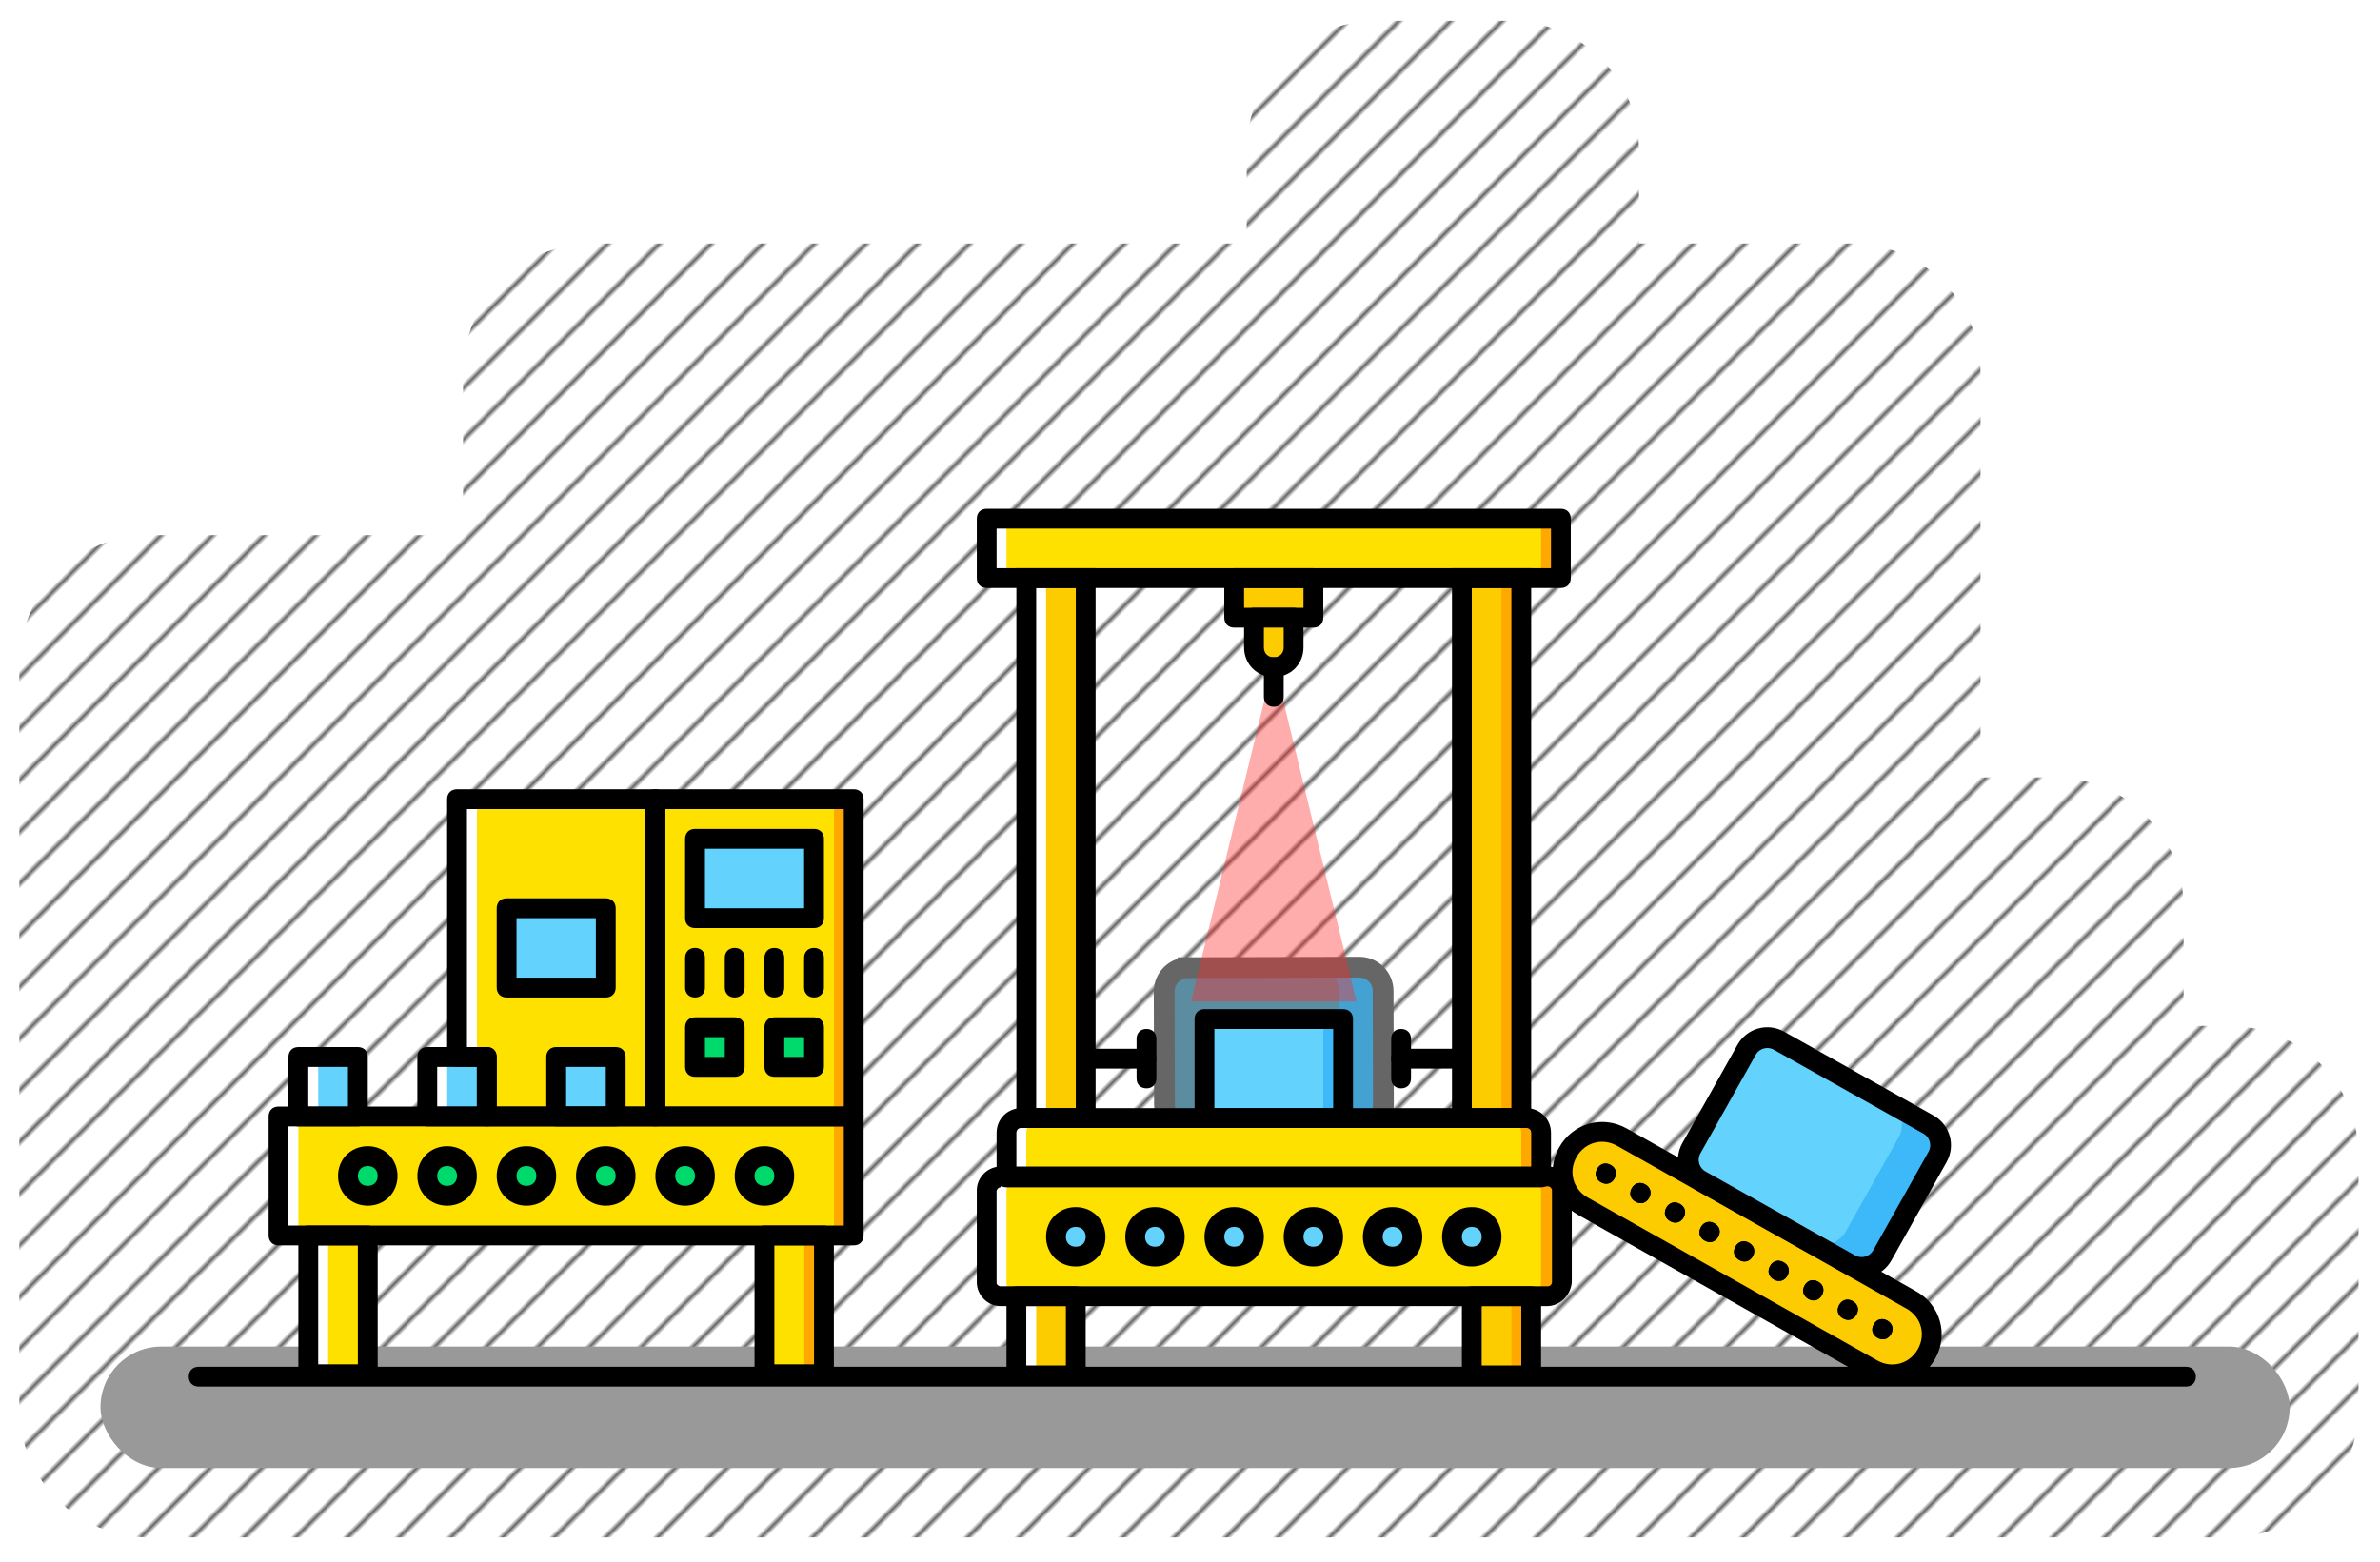 <?xml version="1.0" encoding="UTF-8" standalone="no"?>
<!-- Uploaded to: SVG Repo, www.svgrepo.com, Generator: SVG Repo Mixer Tools -->

<svg
   height="2100"
   width="3200"
   version="1.1"
   id="Layer_1"
   viewBox="0 0 2051.412 1346.239"
   xml:space="preserve"
   sodipodi:docname="icon_scalability.svg"
   inkscape:version="1.3.1 (9b9bdc1480, 2023-11-25, custom)"
   xmlns:inkscape="http://www.inkscape.org/namespaces/inkscape"
   xmlns:sodipodi="http://sodipodi.sourceforge.net/DTD/sodipodi-0.dtd"
   xmlns:xlink="http://www.w3.org/1999/xlink"
   xmlns="http://www.w3.org/2000/svg"
   xmlns:svg="http://www.w3.org/2000/svg"><defs
   id="defs50"><pattern
   inkscape:collect="always"
   xlink:href="#Strips1_8"
   preserveAspectRatio="xMidYMid"
   id="pattern69"
   patternTransform="matrix(2.475,2.475,-2.475,2.475,0,0)"
   x="0"
   y="0" /><pattern
   inkscape:collect="always"
   patternUnits="userSpaceOnUse"
   width="9"
   height="1"
   patternTransform="translate(0,0) scale(2,2)"
   preserveAspectRatio="xMidYMid"
   id="Strips1_8"
   style="fill:#676767"
   inkscape:stockid="Stripes 07 (1:8)"
   inkscape:isstock="true"
   inkscape:label="Stripes 07 (1:8)">
      <rect
   style="stroke:none"
   x="0"
   y="-0.5"
   width="1"
   height="2"
   id="rect170" />
    </pattern>
	
	
	
	
	
	
	
	
	
	
	
	
	
	
	
	
	
	
	
	
	
	
	
	
	
	
	
	
	
	
	

	
	
	
	
	
	
	
	
	
	
	
	
	
	
	
	
	
	
	
	
	
	
	
	
	
	
	
	
	
	
	
	

	
	
	
	
	
	
	
	
	
	
	
	
	
	
	
	
	
	
	
	
	
	
	
	
	
	

		
		
		
		
	
		
		
		
	
	
	
	
	
	
	
	
	
	
	
	
	
	
	
	
	
	
	
	
	
	
	
	
	
	
	
	
	
	

	
	
	
	
	
	
	
	
	
	
	
	
	
	
	
	
	
	
	
	
	
	
	
	
	
	
	
	
	
	
	
	
	
	

		
		
		
	
		
		
		
		
		
	
		
		
		
		
		
	
		
		
		
		
		
	</defs><sodipodi:namedview
   id="namedview50"
   pagecolor="#505050"
   bordercolor="#eeeeee"
   borderopacity="1"
   inkscape:showpageshadow="0"
   inkscape:pageopacity="0"
   inkscape:pagecheckerboard="0"
   inkscape:deskcolor="#505050"
   inkscape:zoom="0.15158602"
   inkscape:cx="1025.8202"
   inkscape:cy="831.21124"
   inkscape:window-width="1518"
   inkscape:window-height="931"
   inkscape:window-x="0"
   inkscape:window-y="0"
   inkscape:window-maximized="1"
   inkscape:current-layer="layer2"
   showgrid="false" />

<g
   inkscape:groupmode="layer"
   id="layer2"
   inkscape:label="bg"
   transform="translate(199.254,710.265)"><path
     id="rect57"
     style="fill:url(#pattern69);fill-opacity:1;stroke:none;stroke-width:16.604;stroke-dasharray:none;stroke-opacity:1"
     d="m 987.259,-692.315 c -62.006,0 -111.924,49.918 -111.924,111.924 v 80.006 H 311.794 c -62.006,0 -111.924,49.918 -111.924,111.924 v 139.52 H -70.663 c -62.006,0 -111.924,49.918 -111.924,111.924 v 640.168 c 0,62.006 49.918,111.924 111.924,111.924 H 1721.706 c 62.006,0 111.924,-49.918 111.924,-111.924 V 286.085 c 0,-62.006 -49.918,-111.924 -111.924,-111.924 H 1682.883 V 71.828 c 0,-62.006 -49.918,-111.925 -111.924,-111.925 h -63.119 V -388.462 c 0,-62.006 -49.918,-111.924 -111.924,-111.924 h -182.468 v -80.006 c 0,-62.006 -49.918,-111.924 -111.924,-111.924 z"
     sodipodi:nodetypes="sscsscsssssssscsscsscsss" /><rect
     style="fill:#999999;fill-opacity:1;stroke:none;stroke-width:16.604;stroke-dasharray:none;stroke-opacity:1"
     id="rect58"
     width="1886.964"
     height="104.699"
     x="-112.644"
     y="450.558"
     rx="52.349"
     ry="52.349" /></g><g
   inkscape:groupmode="layer"
   id="layer1"
   inkscape:label="fg"
   transform="translate(199.254,710.265)"><g
     id="g3-0"
     transform="matrix(1.079,-0.003,0.003,1.079,-1240.866,64.733)"><path
       style="fill:#5c8ca0;fill-opacity:1;stroke:none;stroke-width:29.002"
       d="m 1905.197,180.989 c -6.407,-3.33 -6.194,-1.343 -6.158,-57.239 l 0.033,-51.684 2.708,-3.143 2.708,-3.143 76.683,-0.403 c 76.027,-0.4 76.708,-0.384 79.623,1.904 1.617,1.269 3.456,4.172 4.087,6.45 1.695,6.118 1.31,95.841 -0.432,100.925 -0.915,2.669 -2.594,4.543 -5.268,5.879 -3.617,1.808 -9.681,1.969 -77.328,2.053 -63.386,0.077 -73.847,-0.139 -76.656,-1.599 z"
       id="path3-9" /><path
       id="rect3-1"
       style="fill:#43a2d1;fill-opacity:1;stroke-width:16.604"
       d="m 2032.684,61.015 c 9.24,0 35.911,8.483 35.911,19.02 V 167.554 c 0,10.537 -26.671,19.02 -35.911,19.02 -9.24,0 2.553,-8.483 2.553,-19.02 V 80.035 c 0,-10.537 -11.793,-19.02 -2.553,-19.02 z"
       sodipodi:nodetypes="sssssss" /><path
       id="rect2-7"
       style="fill:none;stroke:#666666;stroke-width:16.604"
       d="m 1914.129,60.188 h 136.855 c 10.537,0 19.02,8.483 19.02,19.02 v 90.103 c 0,10.537 -8.483,19.02 -19.02,19.02 h -136.855 c -10.537,0 -19.02,-8.483 -19.02,-19.02 V 79.208 c 0,-10.537 8.483,-19.02 19.02,-19.02 z" /></g><path
     id="rect1"
     style="fill:#ff2a2a;fill-opacity:0.387;stroke-width:16.604"
     d="m 891.467,-110.188 h 14.411 l 64.107,263.246 H 827.36 Z"
     sodipodi:nodetypes="ccccc" /><path
     d="M 1684.933,485.039 H -28.027 c -5.12,0 -8.533,-3.413 -8.533,-8.533 0,-5.12 3.413,-8.533 8.533,-8.533 H 1684.932 c 5.12,0 8.533,3.413 8.533,8.533 10e-4,5.119 -3.412,8.533 -8.532,8.533 z"
     id="path36"
     sodipodi:nodetypes="ssssscs" /><path
     style="fill:#fdcc00;stroke-width:1.002"
     d="m 1414.696,470.01 -249.549,-140.418 c -16.388,-9.221 -22.252,-30.175 -13.03,-46.563 9.221,-16.388 30.175,-22.252 46.563,-13.03 l 249.55,140.418 c 16.388,9.221 22.252,30.175 13.03,46.563 -9.221,16.388 -30.175,22.252 -46.564,13.03"
     id="path5-8-1"
     sodipodi:nodetypes="csssssc" /><path
     d="m 1192.342,305.662 c 2.515,-4.47 1.212,-9.125 -3.257,-11.64 -4.47,-2.515 -9.125,-1.212 -11.64,3.257 -2.515,4.47 -1.212,9.125 3.257,11.64 4.47,2.515 9.125,1.212 11.64,-3.258"
     id="path13-8-1"
     style="stroke-width:1.002" /><path
     d="m 1222.139,322.429 c 2.515,-4.47 1.212,-9.125 -3.257,-11.64 -4.47,-2.515 -9.125,-1.212 -11.64,3.258 -2.515,4.47 -1.212,9.125 3.257,11.64 4.47,2.515 9.125,1.212 11.64,-3.258"
     id="path14-9-5"
     style="stroke-width:1.002" /><path
     d="m 1251.936,339.195 c 2.515,-4.47 1.212,-9.125 -3.257,-11.64 -4.47,-2.515 -9.126,-1.212 -11.64,3.258 -2.515,4.47 -1.212,9.125 3.257,11.64 4.47,2.515 9.125,1.212 11.64,-3.258"
     id="path15-26-9"
     style="stroke-width:1.002" /><path
     d="m 1281.733,355.961 c 2.515,-4.47 1.212,-9.125 -3.257,-11.64 -4.47,-2.515 -9.125,-1.212 -11.64,3.258 -2.515,4.47 -1.212,9.125 3.257,11.64 4.469,2.516 9.125,1.212 11.64,-3.258"
     id="path16-6-7"
     style="stroke-width:1.002" /><path
     d="m 1311.53,372.728 c 2.515,-4.47 1.212,-9.125 -3.257,-11.64 -4.47,-2.515 -9.125,-1.212 -11.64,3.258 -2.515,4.47 -1.212,9.125 3.257,11.64 4.468,2.515 9.126,1.212 11.64,-3.258"
     id="path17-4-7"
     style="stroke-width:1.002" /><path
     d="m 1341.327,389.494 c 2.515,-4.47 1.212,-9.125 -3.257,-11.64 -4.47,-2.515 -9.125,-1.212 -11.64,3.258 -2.515,4.47 -1.212,9.125 3.257,11.64 4.469,2.516 9.126,1.212 11.64,-3.258"
     id="path18-95-6"
     style="stroke-width:1.002" /><path
     d="m 1371.124,406.26 c 2.515,-4.47 1.212,-9.125 -3.258,-11.64 -4.47,-2.515 -9.125,-1.212 -11.64,3.258 -2.515,4.47 -1.212,9.125 3.257,11.64 4.469,2.515 9.125,1.212 11.64,-3.257"
     id="path19-0-7"
     style="stroke-width:1.002" /><path
     d="m 1400.921,423.027 c 2.515,-4.47 1.212,-9.125 -3.257,-11.64 -4.47,-2.515 -9.126,-1.212 -11.64,3.258 -2.515,4.47 -1.212,9.125 3.257,11.64 4.468,2.515 9.125,1.212 11.64,-3.258"
     id="path20-4-3"
     style="stroke-width:1.002" /><path
     d="m 1430.718,439.793 c 2.515,-4.47 1.212,-9.125 -3.257,-11.64 -4.47,-2.515 -9.125,-1.212 -11.64,3.258 -2.515,4.47 -1.212,9.125 3.257,11.64 4.469,2.516 9.125,1.212 11.64,-3.258"
     id="path21-8-6"
     style="stroke-width:1.002" /><path
     d="m 1192.342,305.662 c 2.515,-4.47 1.212,-9.125 -3.257,-11.64 -4.47,-2.515 -9.125,-1.212 -11.64,3.257 -2.515,4.47 -1.212,9.125 3.257,11.64 4.47,2.515 9.125,1.212 11.64,-3.258"
     id="path13-8-1-8"
     style="stroke-width:1.002" /><path
     d="m 1222.139,322.429 c 2.515,-4.47 1.212,-9.125 -3.257,-11.64 -4.47,-2.515 -9.125,-1.212 -11.64,3.258 -2.515,4.47 -1.212,9.125 3.257,11.64 4.47,2.515 9.125,1.212 11.64,-3.258"
     id="path14-9-5-1"
     style="stroke-width:1.002" /><path
     d="m 1251.936,339.195 c 2.515,-4.47 1.212,-9.125 -3.257,-11.64 -4.47,-2.515 -9.126,-1.212 -11.64,3.258 -2.515,4.47 -1.212,9.125 3.257,11.64 4.47,2.515 9.125,1.212 11.64,-3.258"
     id="path15-26-9-2"
     style="stroke-width:1.002" /><path
     d="m 1281.733,355.961 c 2.515,-4.47 1.212,-9.125 -3.257,-11.64 -4.47,-2.515 -9.125,-1.212 -11.64,3.258 -2.515,4.47 -1.212,9.125 3.257,11.64 4.469,2.516 9.125,1.212 11.64,-3.258"
     id="path16-6-7-9"
     style="stroke-width:1.002" /><path
     d="m 1311.53,372.728 c 2.515,-4.47 1.212,-9.125 -3.257,-11.64 -4.47,-2.515 -9.125,-1.212 -11.64,3.258 -2.515,4.47 -1.212,9.125 3.257,11.64 4.468,2.515 9.126,1.212 11.64,-3.258"
     id="path17-4-7-3"
     style="stroke-width:1.002" /><path
     d="m 1341.327,389.494 c 2.515,-4.47 1.212,-9.125 -3.257,-11.64 -4.47,-2.515 -9.125,-1.212 -11.64,3.258 -2.515,4.47 -1.212,9.125 3.257,11.64 4.469,2.516 9.126,1.212 11.64,-3.258"
     id="path18-95-6-9"
     style="stroke-width:1.002" /><path
     d="m 1371.124,406.26 c 2.515,-4.47 1.212,-9.125 -3.258,-11.64 -4.47,-2.515 -9.125,-1.212 -11.64,3.258 -2.515,4.47 -1.212,9.125 3.257,11.64 4.469,2.515 9.125,1.212 11.64,-3.257"
     id="path19-0-7-0"
     style="stroke-width:1.002" /><path
     d="m 1400.921,423.027 c 2.515,-4.47 1.212,-9.125 -3.257,-11.64 -4.47,-2.515 -9.126,-1.212 -11.64,3.258 -2.515,4.47 -1.212,9.125 3.257,11.64 4.468,2.515 9.125,1.212 11.64,-3.258"
     id="path20-4-3-8"
     style="stroke-width:1.002" /><path
     d="m 1430.718,439.793 c 2.515,-4.47 1.212,-9.125 -3.257,-11.64 -4.47,-2.515 -9.125,-1.212 -11.64,3.258 -2.515,4.47 -1.212,9.125 3.257,11.64 4.469,2.516 9.125,1.212 11.64,-3.258"
     id="path21-8-6-8"
     style="stroke-width:1.002" /><path
     d="M 1410.504,477.459 1160.956,337.041 c -20.858,-11.737 -28.025,-37.346 -16.288,-58.205 11.736,-20.858 37.346,-28.025 58.205,-16.288 l 249.55,140.418 c 20.858,11.736 28.025,37.346 16.288,58.205 -11.737,20.858 -37.347,28.025 -58.205,16.288 z M 1194.488,277.446 c -12.664,-7.126 -27.797,-2.891 -34.923,9.773 -7.126,12.664 -2.891,27.797 9.773,34.923 l 249.55,140.418 c 12.664,7.126 27.797,2.891 34.923,-9.773 7.126,-12.664 2.891,-27.797 -9.773,-34.923 z"
     id="path26-7-4"
     style="stroke-width:1.002"
     sodipodi:nodetypes="ssssssssssssss" /><g
     id="g4"
     transform="matrix(1.002,0,0,1.002,33.276,-28.875)">
		<polygon
   style="fill:#ffe100"
   points="84.333,383 33.133,383 33.133,502.467 84.333,502.467 "
   id="polygon1-3" />
		<polygon
   style="fill:#ffe100"
   points="476.867,383 425.667,383 425.667,502.467 476.867,502.467 "
   id="polygon2-6" />
		<polygon
   style="fill:#ffe100"
   points="502.467,280.6 7.533,280.6 7.533,383 502.467,383 "
   id="polygon3-7" />
		<polygon
   style="fill:#ffe100"
   points="502.467,7.533 331.8,7.533 331.8,280.6 502.467,280.6 "
   id="polygon4-5" />
	</g><g
     id="g7-3"
     transform="matrix(1.002,0,0,1.002,33.276,-28.875)">
		<polygon
   style="fill:#ffa800"
   points="476.867,383 459.8,383 459.8,502.467 476.867,502.467 "
   id="polygon5-5" />
		<polygon
   style="fill:#ffa800"
   points="502.467,280.6 485.4,280.6 485.4,383 502.467,383 "
   id="polygon6-6" />
		<polygon
   style="fill:#ffa800"
   points="502.467,7.533 485.4,7.533 485.4,280.6 502.467,280.6 "
   id="polygon7-2" />
	</g><g
     id="g9-9"
     transform="matrix(1.002,0,0,1.002,33.276,-28.875)">
		<polygon
   style="fill:#ffffff"
   points="50.2,383 33.133,383 33.133,502.467 50.2,502.467 "
   id="polygon8-1" />
		<polygon
   style="fill:#ffffff"
   points="24.6,280.6 7.533,280.6 7.533,383 24.6,383 "
   id="polygon9-2" />
	</g><polygon
     style="fill:#ffe100"
     points="331.8,280.6 331.8,7.533 161.133,7.533 161.133,229.4 186.733,229.4 186.733,280.6 "
     id="polygon10-7"
     transform="matrix(1.002,0,0,1.002,33.276,-28.875)" /><polygon
     style="fill:#ffffff"
     points="178.2,7.533 161.133,7.533 161.133,229.4 178.2,229.4 "
     id="polygon11-0"
     transform="matrix(1.002,0,0,1.002,33.276,-28.875)" /><g
     id="g14-9"
     transform="matrix(1.002,0,0,1.002,33.276,-28.875)">
		<polygon
   style="fill:#63d3fd"
   points="468.333,41.667 365.933,41.667 365.933,109.933 468.333,109.933 "
   id="polygon12-3" />
		<polygon
   style="fill:#63d3fd"
   points="289.133,101.4 203.8,101.4 203.8,169.667 289.133,169.667 "
   id="polygon13-6" />
		<polygon
   style="fill:#63d3fd"
   points="75.8,229.4 24.6,229.4 24.6,280.6 75.8,280.6 "
   id="polygon14-0" />
	</g><polygon
     style="fill:#ffffff"
     points="41.667,229.4 24.6,229.4 24.6,280.6 41.667,280.6 "
     id="polygon15"
     transform="matrix(1.002,0,0,1.002,33.276,-28.875)" /><polygon
     style="fill:#63d3fd"
     points="186.733,229.4 135.533,229.4 135.533,280.6 186.733,280.6 "
     id="polygon16"
     transform="matrix(1.002,0,0,1.002,33.276,-28.875)" /><polygon
     style="fill:#ffffff"
     points="152.6,229.4 135.533,229.4 135.533,280.6 152.6,280.6 "
     id="polygon17"
     transform="matrix(1.002,0,0,1.002,33.276,-28.875)" /><polygon
     style="fill:#63d3fd"
     points="297.667,229.4 246.467,229.4 246.467,280.6 297.667,280.6 "
     id="polygon18"
     transform="matrix(1.002,0,0,1.002,33.276,-28.875)" /><g
     id="g25-6"
     transform="matrix(1.002,0,0,1.002,33.276,-28.875)">
		<polygon
   style="fill:#00da6c"
   points="400.067,203.8 365.933,203.8 365.933,237.933 400.067,237.933 "
   id="polygon19-2" />
		<polygon
   style="fill:#00da6c"
   points="468.333,203.8 434.2,203.8 434.2,237.933 468.333,237.933 "
   id="polygon20" />
		<path
   style="fill:#00da6c"
   d="m 101.4,331.8 c 0,9.387 -7.68,17.067 -17.067,17.067 -9.387,0 -17.067,-7.68 -17.067,-17.067 0,-9.387 7.68,-17.067 17.067,-17.067 9.387,0 17.067,7.68 17.067,17.067"
   id="path20-61" />
		<path
   style="fill:#00da6c"
   d="m 169.667,331.8 c 0,9.387 -7.68,17.067 -17.067,17.067 -9.387,0 -17.067,-7.68 -17.067,-17.067 0,-9.387 7.68,-17.067 17.067,-17.067 9.387,0 17.067,7.68 17.067,17.067"
   id="path21-87" />
		<path
   style="fill:#00da6c"
   d="m 237.933,331.8 c 0,9.387 -7.68,17.067 -17.067,17.067 -9.387,0 -17.067,-7.68 -17.067,-17.067 0,-9.387 7.68,-17.067 17.067,-17.067 9.387,0 17.067,7.68 17.067,17.067"
   id="path22-9" />
		<path
   style="fill:#00da6c"
   d="m 306.2,331.8 c 0,9.387 -7.68,17.067 -17.067,17.067 -9.387,0 -17.067,-7.68 -17.067,-17.067 0,-9.387 7.68,-17.067 17.067,-17.067 9.387,0 17.067,7.68 17.067,17.067"
   id="path23-20" />
		<path
   style="fill:#00da6c"
   d="m 374.467,331.8 c 0,9.387 -7.68,17.067 -17.067,17.067 -9.387,0 -17.067,-7.68 -17.067,-17.067 0,-9.387 7.68,-17.067 17.067,-17.067 9.387,0 17.067,7.68 17.067,17.067"
   id="path24-2" />
		<path
   style="fill:#00da6c"
   d="m 442.733,331.8 c 0,9.387 -7.68,17.067 -17.067,17.067 -9.387,0 -17.066,-7.68 -17.066,-17.067 0,-9.387 7.68,-17.067 17.067,-17.067 9.387,0 17.066,7.68 17.066,17.067"
   id="path25-3" />
	</g><path
     d="M 117.749,482.976 H 66.464 c -5.129,0 -8.547,-3.419 -8.547,-8.547 v -119.666 c 0,-5.129 3.419,-8.547 8.547,-8.547 h 51.285 c 5.129,0 8.547,3.419 8.547,8.547 v 119.666 c 10e-4,5.128 -3.419,8.547 -8.547,8.547 z M 75.012,465.881 H 109.202 V 363.31 H 75.012 Z"
     id="path26-75"
     style="stroke-width:1.002" /><path
     d="m 510.937,482.976 h -51.285 c -5.129,0 -8.547,-3.419 -8.547,-8.547 v -119.666 c 0,-5.129 3.419,-8.547 8.547,-8.547 h 51.285 c 5.129,0 8.547,3.419 8.547,8.547 v 119.666 c 0,5.128 -3.419,8.547 -8.547,8.547 z m -42.738,-17.095 h 34.19 v -102.571 h -34.19 z"
     id="path27-92"
     style="stroke-width:1.002" /><path
     d="M 536.58,363.31 H 40.821 c -5.129,0 -8.547,-3.419 -8.547,-8.547 v -102.571 c 0,-5.129 3.419,-8.547 8.547,-8.547 H 536.579 c 5.129,0 8.547,3.419 8.547,8.547 v 102.571 c 0.001,5.128 -3.418,8.547 -8.546,8.547 z M 49.37,346.216 H 528.033 v -85.475 H 49.37 Z"
     id="path28-28"
     style="stroke-width:1.002" /><path
     d="M 536.58,260.74 H 365.629 c -5.129,0 -8.547,-3.419 -8.547,-8.547 V -21.329 c 0,-5.128 3.419,-8.547 8.547,-8.547 h 170.951 c 5.129,0 8.547,3.419 8.547,8.547 V 252.193 c 0,5.128 -3.419,8.547 -8.547,8.547 z M 374.176,243.645 H 528.032 V -12.781 H 374.176 Z"
     id="path30-7"
     style="stroke-width:1.002" /><path
     d="m 502.389,89.79 h -102.571 c -5.129,0 -8.547,-3.419 -8.547,-8.547 v -68.381 c 0,-5.129 3.419,-8.547 8.547,-8.547 h 102.571 c 5.129,0 8.547,3.419 8.547,8.547 v 68.381 c 10e-4,5.128 -3.419,8.547 -8.547,8.547 z m -94.022,-17.096 h 85.475 v -51.285 h -85.475 z"
     id="path31-3"
     style="stroke-width:1.002" /><path
     d="m 322.891,149.622 h -85.475 c -5.129,0 -8.547,-3.419 -8.547,-8.547 V 72.694 c 0,-5.128 3.419,-8.547 8.547,-8.547 h 85.475 c 5.129,0 8.547,3.419 8.547,8.547 v 68.381 c 0.001,5.128 -3.419,8.547 -8.547,8.547 z m -76.928,-17.096 h 68.381 V 81.241 h -68.381 z"
     id="path32-61"
     style="stroke-width:1.002" /><path
     d="m 399.819,149.622 c -5.129,0 -8.547,-3.419 -8.547,-8.547 v -25.643 c 0,-5.128 3.419,-8.547 8.547,-8.547 5.129,0 8.547,3.419 8.547,8.547 v 25.643 c 10e-4,5.128 -3.419,8.547 -8.547,8.547 z"
     id="path33-2"
     style="stroke-width:1.002" /><path
     d="m 502.389,149.622 c -5.129,0 -8.547,-3.419 -8.547,-8.547 v -25.643 c 0,-5.128 3.419,-8.547 8.547,-8.547 5.129,0 8.547,3.419 8.547,8.547 v 25.643 c 10e-4,5.128 -3.419,8.547 -8.547,8.547 z"
     id="path34-9"
     style="stroke-width:1.002" /><path
     d="m 468.199,149.622 c -5.129,0 -8.547,-3.419 -8.547,-8.547 v -25.643 c 0,-5.128 3.419,-8.547 8.547,-8.547 5.129,0 8.547,3.419 8.547,8.547 v 25.643 c 0,5.128 -3.419,8.547 -8.547,8.547 z"
     id="path35-3"
     style="stroke-width:1.002" /><path
     d="m 434.009,149.622 c -5.129,0 -8.547,-3.419 -8.547,-8.547 v -25.643 c 0,-5.128 3.419,-8.547 8.547,-8.547 5.129,0 8.547,3.419 8.547,8.547 v 25.643 c 0,5.128 -3.419,8.547 -8.547,8.547 z"
     id="path36-1"
     style="stroke-width:1.002" /><path
     d="m 434.009,218.003 h -34.19 c -5.129,0 -8.547,-3.419 -8.547,-8.547 v -34.191 c 0,-5.128 3.419,-8.547 8.547,-8.547 h 34.19 c 5.129,0 8.547,3.419 8.547,8.547 v 34.19 c 0,5.128 -3.419,8.548 -8.547,8.548 z m -25.643,-17.095 h 17.095 v -17.096 h -17.095 z"
     id="path37-9"
     style="stroke-width:1.002" /><path
     d="m 502.389,218.003 h -34.19 c -5.129,0 -8.547,-3.419 -8.547,-8.547 v -34.191 c 0,-5.128 3.419,-8.547 8.547,-8.547 h 34.19 c 5.129,0 8.547,3.419 8.547,8.547 v 34.19 c 10e-4,5.128 -3.419,8.548 -8.547,8.548 z m -25.643,-17.095 h 17.095 v -17.096 H 476.747 Z"
     id="path38-4"
     style="stroke-width:1.002" /><path
     d="m 117.749,329.121 c -14.531,0 -25.643,-11.111 -25.643,-25.643 0,-14.531 11.112,-25.643 25.643,-25.643 14.531,0 25.643,11.111 25.643,25.643 0,14.531 -11.111,25.643 -25.643,25.643 z m 0,-34.19 c -5.129,0 -8.547,3.419 -8.547,8.547 0,5.128 3.419,8.547 8.547,8.547 5.129,0 8.547,-3.419 8.547,-8.547 0,-5.129 -3.419,-8.547 -8.547,-8.547 z"
     id="path39-7"
     style="stroke-width:1.002" /><path
     d="m 186.13,329.121 c -14.531,0 -25.643,-11.111 -25.643,-25.643 0,-14.531 11.111,-25.643 25.643,-25.643 14.531,0 25.643,11.111 25.643,25.643 0,14.531 -11.111,25.643 -25.643,25.643 z m 0,-34.19 c -5.129,0 -8.547,3.419 -8.547,8.547 0,5.128 3.419,8.547 8.547,8.547 5.129,0 8.547,-3.419 8.547,-8.547 0,-5.129 -3.419,-8.547 -8.547,-8.547 z"
     id="path40-8"
     style="stroke-width:1.002" /><path
     d="m 254.511,329.121 c -14.531,0 -25.643,-11.111 -25.643,-25.643 0,-14.531 11.111,-25.643 25.643,-25.643 14.531,0 25.643,11.111 25.643,25.643 0,14.531 -11.112,25.643 -25.643,25.643 z m 0,-34.19 c -5.129,0 -8.547,3.419 -8.547,8.547 0,5.128 3.419,8.547 8.547,8.547 5.129,0 8.547,-3.419 8.547,-8.547 0,-5.129 -3.419,-8.547 -8.547,-8.547 z"
     id="path41-4"
     style="stroke-width:1.002" /><path
     d="m 322.891,329.121 c -14.531,0 -25.643,-11.111 -25.643,-25.643 0,-14.531 11.111,-25.643 25.643,-25.643 14.531,0 25.643,11.111 25.643,25.643 0,14.531 -11.111,25.643 -25.643,25.643 z m 0,-34.19 c -5.129,0 -8.547,3.419 -8.547,8.547 0,5.128 3.419,8.547 8.547,8.547 5.129,0 8.547,-3.419 8.547,-8.547 0,-5.129 -3.419,-8.547 -8.547,-8.547 z"
     id="path42-5"
     style="stroke-width:1.002" /><path
     d="m 391.271,329.121 c -14.531,0 -25.643,-11.111 -25.643,-25.643 0,-14.531 11.111,-25.643 25.643,-25.643 14.531,0 25.643,11.111 25.643,25.643 0,14.531 -11.111,25.643 -25.643,25.643 z m 0,-34.19 c -5.129,0 -8.547,3.419 -8.547,8.547 0,5.128 3.419,8.547 8.547,8.547 5.129,0 8.547,-3.419 8.547,-8.547 0,-5.129 -3.419,-8.547 -8.547,-8.547 z"
     id="path43-0"
     style="stroke-width:1.002" /><path
     d="m 459.652,329.121 c -14.531,0 -25.643,-11.111 -25.643,-25.643 0,-14.531 11.111,-25.643 25.643,-25.643 14.531,0 25.643,11.111 25.643,25.643 0,14.531 -11.112,25.643 -25.643,25.643 z m 0,-34.19 c -5.129,0 -8.547,3.419 -8.547,8.547 0,5.128 3.419,8.547 8.547,8.547 5.129,0 8.547,-3.419 8.547,-8.547 0,-5.129 -3.419,-8.547 -8.547,-8.547 z"
     id="path44-3"
     style="stroke-width:1.002" /><path
     d="M 109.202,260.74 H 57.917 c -5.129,0 -8.547,-3.419 -8.547,-8.547 v -51.285 c 0,-5.128 3.419,-8.547 8.547,-8.547 h 51.285 c 5.129,0 8.547,3.419 8.547,8.547 v 51.285 c 0,5.128 -3.419,8.547 -8.547,8.547 z m -42.738,-17.094 h 34.19 v -34.19 H 66.464 Z"
     id="path45-6"
     style="stroke-width:1.002" /><path
     d="m 220.32,260.74 h -51.285 c -5.129,0 -8.547,-3.419 -8.547,-8.547 v -51.285 c 0,-5.128 3.419,-8.547 8.547,-8.547 h 51.285 c 5.129,0 8.547,3.419 8.547,8.547 v 51.285 c 0.001,5.128 -3.419,8.547 -8.547,8.547 z m -42.737,-17.094 h 34.19 v -34.19 h -34.19 z"
     id="path46-1"
     style="stroke-width:1.002" /><path
     d="m 331.439,260.74 h -51.285 c -5.129,0 -8.547,-3.419 -8.547,-8.547 v -51.285 c 0,-5.128 3.419,-8.547 8.547,-8.547 h 51.285 c 5.129,0 8.547,3.419 8.547,8.547 v 51.285 c 0,5.128 -3.419,8.547 -8.547,8.547 z m -42.738,-17.094 h 34.19 v -34.19 h -34.19 z"
     id="path47-0"
     style="stroke-width:1.002" /><path
     d="M 365.629,260.74 H 220.32 c -5.129,0 -8.547,-3.419 -8.547,-8.547 v -42.738 h -17.095 c -5.129,0 -8.547,-3.419 -8.547,-8.547 V -21.329 c 0,-5.128 3.419,-8.547 8.547,-8.547 h 170.951 c 5.129,0 8.547,3.419 8.547,8.547 V 252.193 c 0,5.128 -3.419,8.547 -8.547,8.547 z M 228.868,243.645 H 357.081 V -12.781 H 203.226 V 192.36 h 17.095 c 5.129,0 8.547,3.419 8.547,8.547 z"
     id="path48-6"
     style="stroke-width:1.002" /><path
     style="fill:#ffe100"
     d="M 1134.193,407.146 H 663.153 c -6.827,0 -11.947,-5.12 -11.947,-11.947 v -79.36 c 0,-5.973 5.12,-11.093 11.947,-11.093 h 471.893 c 6.827,0 11.947,5.12 11.947,11.947 v 79.36 c -0.853,5.973 -5.973,11.093 -12.8,11.093"
     id="path1-3" /><path
     style="fill:#ffe100"
     d="M 1129.073,304.746 H 668.273 v -38.4 c 0,-6.827 5.973,-12.8 12.8,-12.8 h 435.2 c 6.827,0 12.8,5.973 12.8,12.8 z"
     id="path2-2" /><polygon
     style="fill:#ffe100"
     points="502.467,59.16 502.467,7.96 7.533,7.96 7.533,59.16 "
     id="polygon2-0"
     transform="translate(643.673,-271.086)" /><polygon
     style="fill:#63d3fd"
     points="195.267,281.027 314.733,281.027 314.733,195.693 195.267,195.693 "
     id="polygon3-6"
     transform="translate(643.673,-27.481)" /><polygon
     style="fill:#3db9f9"
     points="297.667,281.027 314.733,281.027 314.733,195.693 297.667,195.693 "
     id="polygon4-1"
     transform="translate(643.673,-27.481)" /><g
     id="g9-5"
     transform="translate(643.673,-27.481)">
		<path
   style="fill:#63d3fd"
   d="m 101.4,383.427 c 0,9.387 -7.68,17.067 -17.067,17.067 -9.387,0 -17.067,-7.68 -17.067,-17.067 0,-9.387 7.68,-17.067 17.067,-17.067 9.387,0 17.067,7.68 17.067,17.067"
   id="path4-5" />
		<path
   style="fill:#63d3fd"
   d="m 169.667,383.427 c 0,9.387 -7.68,17.067 -17.067,17.067 -9.387,0 -17.067,-7.68 -17.067,-17.067 0,-9.387 7.68,-17.067 17.067,-17.067 9.387,0 17.067,7.68 17.067,17.067"
   id="path5-4" />
		<path
   style="fill:#63d3fd"
   d="m 237.933,383.427 c 0,9.387 -7.68,17.067 -17.067,17.067 -9.387,0 -17.067,-7.68 -17.067,-17.067 0,-9.387 7.68,-17.067 17.067,-17.067 9.387,0 17.067,7.68 17.067,17.067"
   id="path6-7" />
		<path
   style="fill:#63d3fd"
   d="m 306.2,383.427 c 0,9.387 -7.68,17.067 -17.067,17.067 -9.387,0 -17.067,-7.68 -17.067,-17.067 0,-9.387 7.68,-17.067 17.067,-17.067 9.387,0 17.067,7.68 17.067,17.067"
   id="path7-6" />
		<path
   style="fill:#63d3fd"
   d="m 374.467,383.427 c 0,9.387 -7.68,17.067 -17.067,17.067 -9.387,0 -17.067,-7.68 -17.067,-17.067 0,-9.387 7.68,-17.067 17.067,-17.067 9.387,0 17.067,7.68 17.067,17.067"
   id="path8-5" />
		<path
   style="fill:#63d3fd"
   d="m 442.733,383.427 c 0,9.387 -7.68,17.067 -17.067,17.067 -9.387,0 -17.067,-7.68 -17.067,-17.067 0,-9.387 7.68,-17.067 17.067,-17.067 9.387,0 17.067,7.68 17.067,17.067"
   id="path9-6" />
	</g><polygon
     style="fill:#fdcc00"
     points="84.333,434.627 33.133,434.627 33.133,502.893 84.333,502.893 "
     id="polygon9-9"
     transform="translate(643.673,-27.481)" /><polygon
     style="fill:#fdcc00"
     points="476.867,434.627 425.667,434.627 425.667,502.893 476.867,502.893 "
     id="polygon10-3"
     transform="translate(643.673,-27.481)" /><polygon
     style="fill:#fdcc00"
     points="41.667,59.16 41.667,281.027 92.867,281.027 92.867,59.16 "
     id="polygon11-7"
     transform="matrix(1,0,0,2.096,643.673,-335.515)" /><polygon
     style="fill:#fdcc00"
     points="417.133,59.16 417.133,281.027 468.333,281.027 468.333,59.16 "
     id="polygon12-4"
     transform="matrix(1,0,0,2.096,643.673,-335.515)" /><polygon
     style="fill:#fdcc00"
     points="289.133,93.293 289.133,59.16 220.867,59.16 220.867,93.293 "
     id="polygon13-5"
     transform="translate(643.673,-271.086)" /><polygon
     style="fill:#ffa800"
     points="476.867,434.627 459.8,434.627 459.8,502.893 476.867,502.893 "
     id="polygon14-2"
     transform="translate(643.673,-27.481)" /><polygon
     style="fill:#ffa800"
     points="451.267,59.16 451.267,281.027 468.333,281.027 468.333,59.16 "
     id="polygon15-5"
     transform="matrix(1,0,0,2.096,643.673,-335.515)" /><path
     style="fill:#ffa800"
     d="m 1134.193,304.746 h -17.067 c 6.827,0 11.947,5.12 11.947,11.947 v 79.36 c 0,6.827 -5.12,11.947 -11.947,11.947 h 17.067 c 6.827,0 11.947,-5.12 11.947,-11.947 v -79.36 c 0,-6.827 -5.12,-11.947 -11.947,-11.947"
     id="path15-4" /><path
     style="fill:#ffa800"
     d="m 1116.273,253.546 h -17.067 c 6.827,0 12.8,5.973 12.8,12.8 v 38.4 h 17.067 v -38.4 c 0,-6.827 -5.973,-12.8 -12.8,-12.8"
     id="path16-74" /><polygon
     style="fill:#ffa800"
     points="502.467,59.16 502.467,7.96 485.4,7.96 485.4,59.16 "
     id="polygon16-4"
     transform="translate(643.673,-271.086)" /><polygon
     style="fill:#ffffff"
     points="50.2,434.627 33.133,434.627 33.133,502.893 50.2,502.893 "
     id="polygon17-0"
     transform="translate(643.673,-27.481)" /><polygon
     style="fill:#ffffff"
     points="41.667,59.16 41.667,281.027 58.733,281.027 58.733,59.16 "
     id="polygon18-7"
     transform="matrix(1,0,0,2.096,643.673,-335.515)" /><path
     style="fill:#ffffff"
     d="m 663.153,304.746 h 17.067 c -6.827,0 -11.947,5.12 -11.947,11.947 v 79.36 c 0,5.973 5.12,11.093 11.947,11.093 h -17.067 c -6.827,0 -11.947,-5.12 -11.947,-11.947 v -79.36 c 0,-5.973 5.12,-11.093 11.947,-11.093"
     id="path18-8" /><path
     style="fill:#ffffff"
     d="m 681.073,253.546 h 17.067 c -6.827,0 -12.8,5.973 -12.8,12.8 v 38.4 h -17.067 v -38.4 c 0,-6.827 5.973,-12.8 12.8,-12.8"
     id="path19-6" /><polygon
     style="fill:#ffffff"
     points="24.6,59.16 24.6,7.96 7.533,7.96 7.533,59.16 "
     id="polygon19-8"
     transform="translate(643.673,-271.086)" /><path
     d="m 728.006,483.946 h -51.2 c -5.12,0 -8.533,-3.413 -8.533,-8.533 v -68.267 c 0,-5.12 3.413,-8.533 8.533,-8.533 h 51.2 c 5.12,0 8.533,3.413 8.533,8.533 v 68.267 c 0,5.119 -3.413,8.533 -8.533,8.533 z m -42.666,-17.067 h 34.133 v -51.2 h -34.133 z"
     id="path20-8" /><path
     d="m 1120.54,483.946 h -51.2 c -5.12,0 -8.533,-3.413 -8.533,-8.533 v -68.267 c 0,-5.12 3.413,-8.533 8.533,-8.533 h 51.2 c 5.12,0 8.533,3.413 8.533,8.533 v 68.267 c 0,5.119 -3.413,8.533 -8.533,8.533 z m -42.667,-17.067 h 34.133 v -51.2 h -34.133 z"
     id="path21-4" /><path
     d="M 1134.193,415.679 H 663.153 c -11.093,0 -20.48,-9.387 -20.48,-20.48 v -79.36 c 0,-11.093 9.387,-20.48 20.48,-20.48 h 471.893 c 11.093,0 20.48,9.387 20.48,20.48 v 79.36 c -0.853,11.093 -10.24,20.48 -21.333,20.48 z m -471.04,-102.4 c -1.707,0 -3.413,1.707 -3.413,3.413 v 79.36 c 0,0.853 1.707,2.56 3.413,2.56 h 471.893 c 1.707,0 3.413,-1.707 3.413,-3.413 v -79.36 c 0,-1.707 -1.707,-3.413 -3.413,-3.413 H 663.153 Z"
     id="path22-3" /><path
     d="m 728.006,381.546 c -14.507,0 -25.6,-11.093 -25.6,-25.6 0,-14.507 11.093,-25.6 25.6,-25.6 14.507,0 25.6,11.093 25.6,25.6 0,14.507 -11.093,25.6 -25.6,25.6 z m 0,-34.134 c -5.12,0 -8.533,3.413 -8.533,8.533 0,5.12 3.413,8.533 8.533,8.533 5.12,0 8.533,-3.413 8.533,-8.533 0,-5.12 -3.413,-8.533 -8.533,-8.533 z"
     id="path23-14" /><path
     d="m 796.273,381.546 c -14.507,0 -25.6,-11.093 -25.6,-25.6 0,-14.507 11.093,-25.6 25.6,-25.6 14.507,0 25.6,11.093 25.6,25.6 0,14.507 -11.093,25.6 -25.6,25.6 z m 0,-34.134 c -5.12,0 -8.533,3.413 -8.533,8.533 0,5.12 3.413,8.533 8.533,8.533 5.12,0 8.533,-3.413 8.533,-8.533 0,-5.12 -3.413,-8.533 -8.533,-8.533 z"
     id="path24-9" /><path
     d="m 864.54,381.546 c -14.507,0 -25.6,-11.093 -25.6,-25.6 0,-14.507 11.093,-25.6 25.6,-25.6 14.507,0 25.6,11.093 25.6,25.6 0,14.507 -11.094,25.6 -25.6,25.6 z m 0,-34.134 c -5.12,0 -8.533,3.413 -8.533,8.533 0,5.12 3.413,8.533 8.533,8.533 5.12,0 8.533,-3.413 8.533,-8.533 0,-5.12 -3.413,-8.533 -8.533,-8.533 z"
     id="path25-20" /><path
     d="m 932.806,381.546 c -14.507,0 -25.6,-11.093 -25.6,-25.6 0,-14.507 11.093,-25.6 25.6,-25.6 14.507,0 25.6,11.093 25.6,25.6 0,14.507 -11.093,25.6 -25.6,25.6 z m 0,-34.134 c -5.12,0 -8.533,3.413 -8.533,8.533 0,5.12 3.413,8.533 8.533,8.533 5.12,0 8.533,-3.413 8.533,-8.533 0,-5.12 -3.413,-8.533 -8.533,-8.533 z"
     id="path26-6" /><path
     d="m 1001.073,381.546 c -14.507,0 -25.6,-11.093 -25.6,-25.6 0,-14.507 11.093,-25.6 25.6,-25.6 14.507,0 25.6,11.093 25.6,25.6 0,14.507 -11.093,25.6 -25.6,25.6 z m 0,-34.134 c -5.12,0 -8.533,3.413 -8.533,8.533 0,5.12 3.413,8.533 8.533,8.533 5.12,0 8.533,-3.413 8.533,-8.533 0,-5.12 -3.413,-8.533 -8.533,-8.533 z"
     id="path27-8" /><path
     d="m 1069.34,381.546 c -14.507,0 -25.6,-11.093 -25.6,-25.6 0,-14.507 11.093,-25.6 25.6,-25.6 14.507,0 25.6,11.093 25.6,25.6 0,14.507 -11.094,25.6 -25.6,25.6 z m 0,-34.134 c -5.12,0 -8.533,3.413 -8.533,8.533 0,5.12 3.413,8.533 8.533,8.533 5.12,0 8.533,-3.413 8.533,-8.533 0,-5.12 -3.413,-8.533 -8.533,-8.533 z"
     id="path28-92" /><path
     d="M 1129.073,313.279 H 668.273 c -5.12,0 -8.533,-3.413 -8.533,-8.533 v -38.4 c 0,-11.947 9.387,-21.333 21.333,-21.333 h 435.2 c 11.947,0 21.333,9.387 21.333,21.333 v 38.4 c 0,5.12 -3.413,8.533 -8.533,8.533 z m -452.267,-17.067 h 443.733 v -29.867 c 0,-2.56 -1.707,-4.267 -4.267,-4.267 H 681.073 c -2.56,0 -4.267,1.707 -4.267,4.267 z"
     id="path29-66" /><path
     d="M 1146.14,-203.393 H 651.206 c -5.12,0 -8.533,-3.413 -8.533,-8.533 v -51.2 c 0,-5.12 3.413,-8.533 8.533,-8.533 h 494.933 c 5.12,0 8.533,3.413 8.533,8.533 v 51.2 c 0,5.12 -3.412,8.533 -8.532,8.533 z m -486.4,-17.066 h 477.867 v -34.134 H 659.74 Z"
     id="path31-9" /><path
     d="m 745.073,262.079 h -68.267 V -220.459 h 68.267 z m -51.2,-17.067 h 34.133 v -448.405 h -34.133 z"
     id="path32-5"
     sodipodi:nodetypes="cccccccccc" /><path
     d="m 1120.54,262.079 h -68.267 V -220.459 h 68.267 z m -51.2,-17.067 h 34.133 v -448.405 h -34.133 z"
     id="path33-0"
     sodipodi:nodetypes="cccccccccc" /><path
     d="M 958.406,262.079 H 838.94 c -5.12,0 -8.533,-3.413 -8.533,-8.533 v -85.333 c 0,-5.12 3.413,-8.533 8.533,-8.533 h 119.467 c 5.12,0 8.533,3.413 8.533,8.533 v 85.333 c 0,5.12 -3.414,8.533 -8.534,8.533 z m -110.933,-17.067 h 102.4 v -68.267 H 847.473 Z"
     id="path34-48" /><path
     d="m 932.806,-169.259 h -68.267 c -5.12,0 -8.533,-3.413 -8.533,-8.533 v -34.134 c 0,-5.12 3.413,-8.533 8.533,-8.533 h 68.267 c 5.12,0 8.533,3.413 8.533,8.533 v 34.133 c 0.001,5.12 -3.413,8.534 -8.533,8.534 z m -59.733,-17.067 h 51.2 v -17.067 h -51.2 z"
     id="path35-7" /><path
     d="m 737.736,193.813 h 51.2 c 5.12,0 8.533,3.413 8.533,8.533 0,5.12 -3.413,8.533 -8.533,8.533 h -51.2 c -5.12,0 -8.533,-3.413 -8.533,-8.533 0,-5.12 3.413,-8.533 8.533,-8.533 z"
     id="path38-7" /><path
     d="m 788.936,176.746 c 5.12,0 8.533,3.413 8.533,8.533 v 34.134 c 0,5.12 -3.413,8.533 -8.533,8.533 -5.12,0 -8.533,-3.413 -8.533,-8.533 v -34.133 c 0,-5.12 3.413,-8.534 8.533,-8.534 z"
     id="path39-2" /><path
     d="m 1008.409,193.813 h 51.199 c 5.12,0 8.533,3.413 8.533,8.533 0,5.12 -3.413,8.533 -8.533,8.533 h -51.199 c -5.12,0 -8.533,-3.413 -8.533,-8.533 0,-5.12 3.413,-8.533 8.533,-8.533 z"
     id="path40-2" /><path
     d="m 1008.409,176.746 c 5.12,0 8.533,3.413 8.533,8.533 v 34.134 c 0,5.12 -3.413,8.533 -8.533,8.533 -5.12,0 -8.533,-3.413 -8.533,-8.533 v -34.133 c 0,-5.12 3.413,-8.534 8.533,-8.534 z"
     id="path41-6" /><ellipse
     style="fill:#fdcc00;fill-opacity:1;stroke-width:16.604"
     id="path1"
     ry="24.105"
     rx="18.024"
     cy="-156.704"
     cx="899.55" /><path
     d="m 898.673,-126.593 c -14.507,0 -25.6,-11.093 -25.6,-25.6 v -25.6 c 0,-5.12 3.413,-8.533 8.533,-8.533 h 34.133 c 5.12,0 8.533,3.413 8.533,8.533 v 25.6 c 0.001,14.507 -11.092,25.6 -25.599,25.6 z m -8.533,-42.666 v 17.067 c 0,5.12 3.413,8.533 8.533,8.533 5.12,0 8.533,-3.413 8.533,-8.533 v -17.067 z"
     id="path36-17" /><path
     d="m 898.673,-100.993 c -5.12,0 -8.533,-3.413 -8.533,-8.533 v -25.6 c 0,-5.12 3.413,-8.533 8.533,-8.533 5.12,0 8.533,3.413 8.533,8.533 v 25.6 c 0,5.12 -3.413,8.533 -8.533,8.533 z"
     id="path37-2" /><g
     id="g3"
     transform="matrix(0.941,0.528,-0.528,0.941,-435.273,-880.413)"><path
       style="fill:#63d3fd;fill-opacity:1;stroke:none;stroke-width:29.002"
       d="m 1905.197,180.989 c -6.407,-3.33 -6.194,-1.343 -6.158,-57.239 l 0.033,-51.684 2.708,-3.143 2.708,-3.143 76.683,-0.403 c 76.027,-0.4 76.708,-0.384 79.623,1.904 1.617,1.269 3.456,4.172 4.087,6.45 1.695,6.118 1.31,95.841 -0.432,100.925 -0.915,2.669 -2.594,4.543 -5.268,5.879 -3.617,1.808 -9.681,1.969 -77.328,2.053 -63.386,0.077 -73.847,-0.139 -76.656,-1.599 z"
       id="path3" /><path
       id="rect3"
       style="fill:#3db9f9;stroke-width:16.604"
       d="m 2032.684,61.015 c 9.24,0 35.911,8.483 35.911,19.02 V 167.554 c 0,10.537 -26.671,19.02 -35.911,19.02 -9.24,0 2.553,-8.483 2.553,-19.02 V 80.035 c 0,-10.537 -11.793,-19.02 -2.553,-19.02 z"
       sodipodi:nodetypes="sssssss" /><path
       id="rect2"
       style="fill:none;stroke:#000000;stroke-width:16.604"
       d="m 1914.129,60.188 h 136.855 c 10.537,0 19.02,8.483 19.02,19.02 v 90.103 c 0,10.537 -8.483,19.02 -19.02,19.02 h -136.855 c -10.537,0 -19.02,-8.483 -19.02,-19.02 V 79.208 c 0,-10.537 8.483,-19.02 19.02,-19.02 z" /></g></g></svg>
